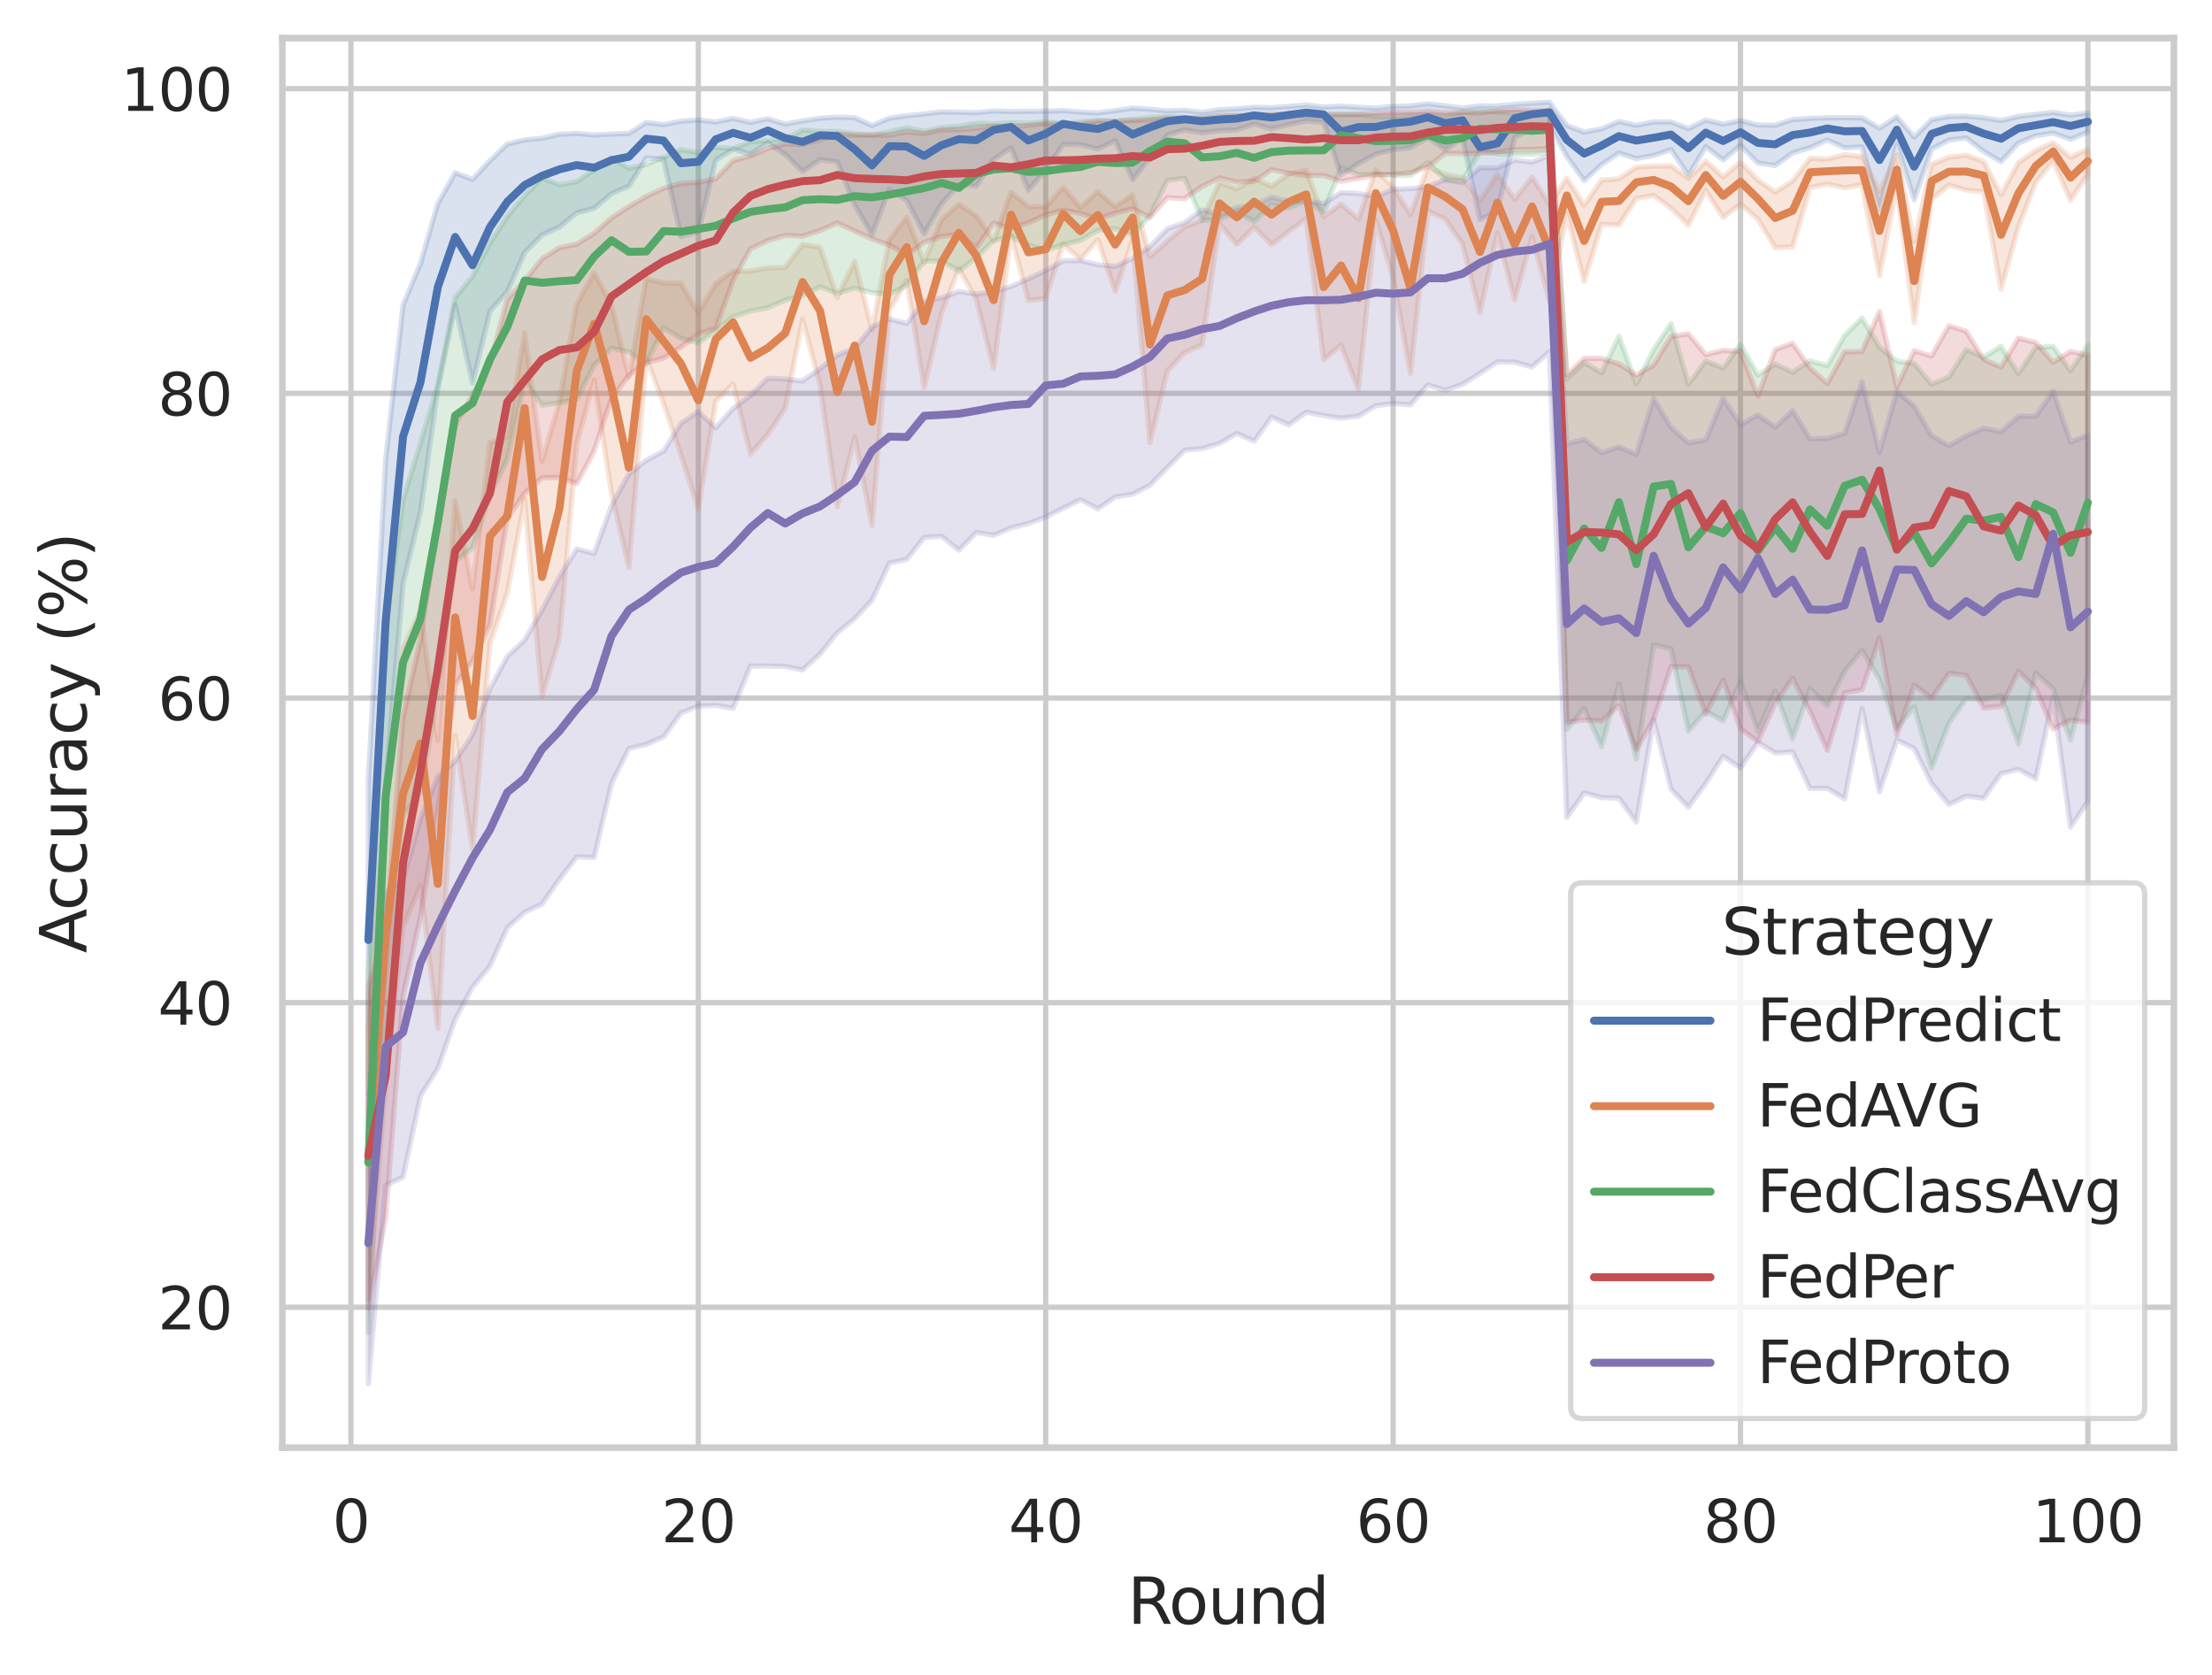 <?xml version="1.0" encoding="utf-8" standalone="no"?>
<!DOCTYPE svg PUBLIC "-//W3C//DTD SVG 1.1//EN"
  "http://www.w3.org/Graphics/SVG/1.1/DTD/svg11.dtd">
<svg xmlns:xlink="http://www.w3.org/1999/xlink" width="417.63pt" height="316.272pt" viewBox="0 0 417.63 316.272" xmlns="http://www.w3.org/2000/svg" version="1.1">
 <defs>
  <style type="text/css">*{stroke-linejoin: round; stroke-linecap: butt}</style>
 </defs>
 <g id="figure_1">
  <g id="patch_1">
   <path d="M 0 316.272 
L 417.63 316.272 
L 417.63 0 
L 0 0 
z
" style="fill: #ffffff"/>
  </g>
  <g id="axes_1">
   <g id="patch_2">
    <path d="M 53.31 273.312 
L 410.43 273.312 
L 410.43 7.2 
L 53.31 7.2 
z
" style="fill: #ffffff"/>
   </g>
   <g id="matplotlib.axis_1">
    <g id="xtick_1">
     <g id="line2d_1">
      <path d="M 66.263 273.312 
L 66.263 7.2 
" clip-path="url(#p543da66af4)" style="fill: none; stroke: #cccccc; stroke-linecap: round"/>
     </g>
     <g id="text_1">
      <!-- 0 -->
      <g style="fill: #262626" transform="translate(62.764 291.17) scale(0.11 -0.11)">
       <defs>
        <path id="DejaVuSans-30" d="M 2034 4250 
Q 1547 4250 1301 3770 
Q 1056 3291 1056 2328 
Q 1056 1369 1301 889 
Q 1547 409 2034 409 
Q 2525 409 2770 889 
Q 3016 1369 3016 2328 
Q 3016 3291 2770 3770 
Q 2525 4250 2034 4250 
z
M 2034 4750 
Q 2819 4750 3233 4129 
Q 3647 3509 3647 2328 
Q 3647 1150 3233 529 
Q 2819 -91 2034 -91 
Q 1250 -91 836 529 
Q 422 1150 422 2328 
Q 422 3509 836 4129 
Q 1250 4750 2034 4750 
z
" transform="scale(0.016)"/>
       </defs>
       <use xlink:href="#DejaVuSans-30"/>
      </g>
     </g>
    </g>
    <g id="xtick_2">
     <g id="line2d_2">
      <path d="M 131.85 273.312 
L 131.85 7.2 
" clip-path="url(#p543da66af4)" style="fill: none; stroke: #cccccc; stroke-linecap: round"/>
     </g>
     <g id="text_2">
      <!-- 20 -->
      <g style="fill: #262626" transform="translate(124.851 291.17) scale(0.11 -0.11)">
       <defs>
        <path id="DejaVuSans-32" d="M 1228 531 
L 3431 531 
L 3431 0 
L 469 0 
L 469 531 
Q 828 903 1448 1529 
Q 2069 2156 2228 2338 
Q 2531 2678 2651 2914 
Q 2772 3150 2772 3378 
Q 2772 3750 2511 3984 
Q 2250 4219 1831 4219 
Q 1534 4219 1204 4116 
Q 875 4013 500 3803 
L 500 4441 
Q 881 4594 1212 4672 
Q 1544 4750 1819 4750 
Q 2544 4750 2975 4387 
Q 3406 4025 3406 3419 
Q 3406 3131 3298 2873 
Q 3191 2616 2906 2266 
Q 2828 2175 2409 1742 
Q 1991 1309 1228 531 
z
" transform="scale(0.016)"/>
       </defs>
       <use xlink:href="#DejaVuSans-32"/>
       <use xlink:href="#DejaVuSans-30" x="63.623"/>
      </g>
     </g>
    </g>
    <g id="xtick_3">
     <g id="line2d_3">
      <path d="M 197.437 273.312 
L 197.437 7.2 
" clip-path="url(#p543da66af4)" style="fill: none; stroke: #cccccc; stroke-linecap: round"/>
     </g>
     <g id="text_3">
      <!-- 40 -->
      <g style="fill: #262626" transform="translate(190.438 291.17) scale(0.11 -0.11)">
       <defs>
        <path id="DejaVuSans-34" d="M 2419 4116 
L 825 1625 
L 2419 1625 
L 2419 4116 
z
M 2253 4666 
L 3047 4666 
L 3047 1625 
L 3713 1625 
L 3713 1100 
L 3047 1100 
L 3047 0 
L 2419 0 
L 2419 1100 
L 313 1100 
L 313 1709 
L 2253 4666 
z
" transform="scale(0.016)"/>
       </defs>
       <use xlink:href="#DejaVuSans-34"/>
       <use xlink:href="#DejaVuSans-30" x="63.623"/>
      </g>
     </g>
    </g>
    <g id="xtick_4">
     <g id="line2d_4">
      <path d="M 263.024 273.312 
L 263.024 7.2 
" clip-path="url(#p543da66af4)" style="fill: none; stroke: #cccccc; stroke-linecap: round"/>
     </g>
     <g id="text_4">
      <!-- 60 -->
      <g style="fill: #262626" transform="translate(256.025 291.17) scale(0.11 -0.11)">
       <defs>
        <path id="DejaVuSans-36" d="M 2113 2584 
Q 1688 2584 1439 2293 
Q 1191 2003 1191 1497 
Q 1191 994 1439 701 
Q 1688 409 2113 409 
Q 2538 409 2786 701 
Q 3034 994 3034 1497 
Q 3034 2003 2786 2293 
Q 2538 2584 2113 2584 
z
M 3366 4563 
L 3366 3988 
Q 3128 4100 2886 4159 
Q 2644 4219 2406 4219 
Q 1781 4219 1451 3797 
Q 1122 3375 1075 2522 
Q 1259 2794 1537 2939 
Q 1816 3084 2150 3084 
Q 2853 3084 3261 2657 
Q 3669 2231 3669 1497 
Q 3669 778 3244 343 
Q 2819 -91 2113 -91 
Q 1303 -91 875 529 
Q 447 1150 447 2328 
Q 447 3434 972 4092 
Q 1497 4750 2381 4750 
Q 2619 4750 2861 4703 
Q 3103 4656 3366 4563 
z
" transform="scale(0.016)"/>
       </defs>
       <use xlink:href="#DejaVuSans-36"/>
       <use xlink:href="#DejaVuSans-30" x="63.623"/>
      </g>
     </g>
    </g>
    <g id="xtick_5">
     <g id="line2d_5">
      <path d="M 328.61 273.312 
L 328.61 7.2 
" clip-path="url(#p543da66af4)" style="fill: none; stroke: #cccccc; stroke-linecap: round"/>
     </g>
     <g id="text_5">
      <!-- 80 -->
      <g style="fill: #262626" transform="translate(321.612 291.17) scale(0.11 -0.11)">
       <defs>
        <path id="DejaVuSans-38" d="M 2034 2216 
Q 1584 2216 1326 1975 
Q 1069 1734 1069 1313 
Q 1069 891 1326 650 
Q 1584 409 2034 409 
Q 2484 409 2743 651 
Q 3003 894 3003 1313 
Q 3003 1734 2745 1975 
Q 2488 2216 2034 2216 
z
M 1403 2484 
Q 997 2584 770 2862 
Q 544 3141 544 3541 
Q 544 4100 942 4425 
Q 1341 4750 2034 4750 
Q 2731 4750 3128 4425 
Q 3525 4100 3525 3541 
Q 3525 3141 3298 2862 
Q 3072 2584 2669 2484 
Q 3125 2378 3379 2068 
Q 3634 1759 3634 1313 
Q 3634 634 3220 271 
Q 2806 -91 2034 -91 
Q 1263 -91 848 271 
Q 434 634 434 1313 
Q 434 1759 690 2068 
Q 947 2378 1403 2484 
z
M 1172 3481 
Q 1172 3119 1398 2916 
Q 1625 2713 2034 2713 
Q 2441 2713 2670 2916 
Q 2900 3119 2900 3481 
Q 2900 3844 2670 4047 
Q 2441 4250 2034 4250 
Q 1625 4250 1398 4047 
Q 1172 3844 1172 3481 
z
" transform="scale(0.016)"/>
       </defs>
       <use xlink:href="#DejaVuSans-38"/>
       <use xlink:href="#DejaVuSans-30" x="63.623"/>
      </g>
     </g>
    </g>
    <g id="xtick_6">
     <g id="line2d_6">
      <path d="M 394.197 273.312 
L 394.197 7.2 
" clip-path="url(#p543da66af4)" style="fill: none; stroke: #cccccc; stroke-linecap: round"/>
     </g>
     <g id="text_6">
      <!-- 100 -->
      <g style="fill: #262626" transform="translate(383.699 291.17) scale(0.11 -0.11)">
       <defs>
        <path id="DejaVuSans-31" d="M 794 531 
L 1825 531 
L 1825 4091 
L 703 3866 
L 703 4441 
L 1819 4666 
L 2450 4666 
L 2450 531 
L 3481 531 
L 3481 0 
L 794 0 
L 794 531 
z
" transform="scale(0.016)"/>
       </defs>
       <use xlink:href="#DejaVuSans-31"/>
       <use xlink:href="#DejaVuSans-30" x="63.623"/>
       <use xlink:href="#DejaVuSans-30" x="127.246"/>
      </g>
     </g>
    </g>
    <g id="text_7">
     <!-- Round -->
     <g style="fill: #262626" transform="translate(212.886 306.576) scale(0.12 -0.12)">
      <defs>
       <path id="DejaVuSans-52" d="M 2841 2188 
Q 3044 2119 3236 1894 
Q 3428 1669 3622 1275 
L 4263 0 
L 3584 0 
L 2988 1197 
Q 2756 1666 2539 1819 
Q 2322 1972 1947 1972 
L 1259 1972 
L 1259 0 
L 628 0 
L 628 4666 
L 2053 4666 
Q 2853 4666 3247 4331 
Q 3641 3997 3641 3322 
Q 3641 2881 3436 2590 
Q 3231 2300 2841 2188 
z
M 1259 4147 
L 1259 2491 
L 2053 2491 
Q 2509 2491 2742 2702 
Q 2975 2913 2975 3322 
Q 2975 3731 2742 3939 
Q 2509 4147 2053 4147 
L 1259 4147 
z
" transform="scale(0.016)"/>
       <path id="DejaVuSans-6f" d="M 1959 3097 
Q 1497 3097 1228 2736 
Q 959 2375 959 1747 
Q 959 1119 1226 758 
Q 1494 397 1959 397 
Q 2419 397 2687 759 
Q 2956 1122 2956 1747 
Q 2956 2369 2687 2733 
Q 2419 3097 1959 3097 
z
M 1959 3584 
Q 2709 3584 3137 3096 
Q 3566 2609 3566 1747 
Q 3566 888 3137 398 
Q 2709 -91 1959 -91 
Q 1206 -91 779 398 
Q 353 888 353 1747 
Q 353 2609 779 3096 
Q 1206 3584 1959 3584 
z
" transform="scale(0.016)"/>
       <path id="DejaVuSans-75" d="M 544 1381 
L 544 3500 
L 1119 3500 
L 1119 1403 
Q 1119 906 1312 657 
Q 1506 409 1894 409 
Q 2359 409 2629 706 
Q 2900 1003 2900 1516 
L 2900 3500 
L 3475 3500 
L 3475 0 
L 2900 0 
L 2900 538 
Q 2691 219 2414 64 
Q 2138 -91 1772 -91 
Q 1169 -91 856 284 
Q 544 659 544 1381 
z
M 1991 3584 
L 1991 3584 
z
" transform="scale(0.016)"/>
       <path id="DejaVuSans-6e" d="M 3513 2113 
L 3513 0 
L 2938 0 
L 2938 2094 
Q 2938 2591 2744 2837 
Q 2550 3084 2163 3084 
Q 1697 3084 1428 2787 
Q 1159 2491 1159 1978 
L 1159 0 
L 581 0 
L 581 3500 
L 1159 3500 
L 1159 2956 
Q 1366 3272 1645 3428 
Q 1925 3584 2291 3584 
Q 2894 3584 3203 3211 
Q 3513 2838 3513 2113 
z
" transform="scale(0.016)"/>
       <path id="DejaVuSans-64" d="M 2906 2969 
L 2906 4863 
L 3481 4863 
L 3481 0 
L 2906 0 
L 2906 525 
Q 2725 213 2448 61 
Q 2172 -91 1784 -91 
Q 1150 -91 751 415 
Q 353 922 353 1747 
Q 353 2572 751 3078 
Q 1150 3584 1784 3584 
Q 2172 3584 2448 3432 
Q 2725 3281 2906 2969 
z
M 947 1747 
Q 947 1113 1208 752 
Q 1469 391 1925 391 
Q 2381 391 2643 752 
Q 2906 1113 2906 1747 
Q 2906 2381 2643 2742 
Q 2381 3103 1925 3103 
Q 1469 3103 1208 2742 
Q 947 2381 947 1747 
z
" transform="scale(0.016)"/>
      </defs>
      <use xlink:href="#DejaVuSans-52"/>
      <use xlink:href="#DejaVuSans-6f" x="64.982"/>
      <use xlink:href="#DejaVuSans-75" x="126.164"/>
      <use xlink:href="#DejaVuSans-6e" x="189.543"/>
      <use xlink:href="#DejaVuSans-64" x="252.922"/>
     </g>
    </g>
   </g>
   <g id="matplotlib.axis_2">
    <g id="ytick_1">
     <g id="line2d_7">
      <path d="M 53.31 246.804 
L 410.43 246.804 
" clip-path="url(#p543da66af4)" style="fill: none; stroke: #cccccc; stroke-linecap: round"/>
     </g>
     <g id="text_8">
      <!-- 20 -->
      <g style="fill: #262626" transform="translate(29.812 250.983) scale(0.11 -0.11)">
       <use xlink:href="#DejaVuSans-32"/>
       <use xlink:href="#DejaVuSans-30" x="63.623"/>
      </g>
     </g>
    </g>
    <g id="ytick_2">
     <g id="line2d_8">
      <path d="M 53.31 189.289 
L 410.43 189.289 
" clip-path="url(#p543da66af4)" style="fill: none; stroke: #cccccc; stroke-linecap: round"/>
     </g>
     <g id="text_9">
      <!-- 40 -->
      <g style="fill: #262626" transform="translate(29.812 193.468) scale(0.11 -0.11)">
       <use xlink:href="#DejaVuSans-34"/>
       <use xlink:href="#DejaVuSans-30" x="63.623"/>
      </g>
     </g>
    </g>
    <g id="ytick_3">
     <g id="line2d_9">
      <path d="M 53.31 131.775 
L 410.43 131.775 
" clip-path="url(#p543da66af4)" style="fill: none; stroke: #cccccc; stroke-linecap: round"/>
     </g>
     <g id="text_10">
      <!-- 60 -->
      <g style="fill: #262626" transform="translate(29.812 135.954) scale(0.11 -0.11)">
       <use xlink:href="#DejaVuSans-36"/>
       <use xlink:href="#DejaVuSans-30" x="63.623"/>
      </g>
     </g>
    </g>
    <g id="ytick_4">
     <g id="line2d_10">
      <path d="M 53.31 74.26 
L 410.43 74.26 
" clip-path="url(#p543da66af4)" style="fill: none; stroke: #cccccc; stroke-linecap: round"/>
     </g>
     <g id="text_11">
      <!-- 80 -->
      <g style="fill: #262626" transform="translate(29.812 78.439) scale(0.11 -0.11)">
       <use xlink:href="#DejaVuSans-38"/>
       <use xlink:href="#DejaVuSans-30" x="63.623"/>
      </g>
     </g>
    </g>
    <g id="ytick_5">
     <g id="line2d_11">
      <path d="M 53.31 16.745 
L 410.43 16.745 
" clip-path="url(#p543da66af4)" style="fill: none; stroke: #cccccc; stroke-linecap: round"/>
     </g>
     <g id="text_12">
      <!-- 100 -->
      <g style="fill: #262626" transform="translate(22.814 20.924) scale(0.11 -0.11)">
       <use xlink:href="#DejaVuSans-31"/>
       <use xlink:href="#DejaVuSans-30" x="63.623"/>
       <use xlink:href="#DejaVuSans-30" x="127.246"/>
      </g>
     </g>
    </g>
    <g id="text_13">
     <!-- Accuracy (%) -->
     <g style="fill: #262626" transform="translate(16.318 179.939) rotate(-90) scale(0.12 -0.12)">
      <defs>
       <path id="DejaVuSans-41" d="M 2188 4044 
L 1331 1722 
L 3047 1722 
L 2188 4044 
z
M 1831 4666 
L 2547 4666 
L 4325 0 
L 3669 0 
L 3244 1197 
L 1141 1197 
L 716 0 
L 50 0 
L 1831 4666 
z
" transform="scale(0.016)"/>
       <path id="DejaVuSans-63" d="M 3122 3366 
L 3122 2828 
Q 2878 2963 2633 3030 
Q 2388 3097 2138 3097 
Q 1578 3097 1268 2742 
Q 959 2388 959 1747 
Q 959 1106 1268 751 
Q 1578 397 2138 397 
Q 2388 397 2633 464 
Q 2878 531 3122 666 
L 3122 134 
Q 2881 22 2623 -34 
Q 2366 -91 2075 -91 
Q 1284 -91 818 406 
Q 353 903 353 1747 
Q 353 2603 823 3093 
Q 1294 3584 2113 3584 
Q 2378 3584 2631 3529 
Q 2884 3475 3122 3366 
z
" transform="scale(0.016)"/>
       <path id="DejaVuSans-72" d="M 2631 2963 
Q 2534 3019 2420 3045 
Q 2306 3072 2169 3072 
Q 1681 3072 1420 2755 
Q 1159 2438 1159 1844 
L 1159 0 
L 581 0 
L 581 3500 
L 1159 3500 
L 1159 2956 
Q 1341 3275 1631 3429 
Q 1922 3584 2338 3584 
Q 2397 3584 2469 3576 
Q 2541 3569 2628 3553 
L 2631 2963 
z
" transform="scale(0.016)"/>
       <path id="DejaVuSans-61" d="M 2194 1759 
Q 1497 1759 1228 1600 
Q 959 1441 959 1056 
Q 959 750 1161 570 
Q 1363 391 1709 391 
Q 2188 391 2477 730 
Q 2766 1069 2766 1631 
L 2766 1759 
L 2194 1759 
z
M 3341 1997 
L 3341 0 
L 2766 0 
L 2766 531 
Q 2569 213 2275 61 
Q 1981 -91 1556 -91 
Q 1019 -91 701 211 
Q 384 513 384 1019 
Q 384 1609 779 1909 
Q 1175 2209 1959 2209 
L 2766 2209 
L 2766 2266 
Q 2766 2663 2505 2880 
Q 2244 3097 1772 3097 
Q 1472 3097 1187 3025 
Q 903 2953 641 2809 
L 641 3341 
Q 956 3463 1253 3523 
Q 1550 3584 1831 3584 
Q 2591 3584 2966 3190 
Q 3341 2797 3341 1997 
z
" transform="scale(0.016)"/>
       <path id="DejaVuSans-79" d="M 2059 -325 
Q 1816 -950 1584 -1140 
Q 1353 -1331 966 -1331 
L 506 -1331 
L 506 -850 
L 844 -850 
Q 1081 -850 1212 -737 
Q 1344 -625 1503 -206 
L 1606 56 
L 191 3500 
L 800 3500 
L 1894 763 
L 2988 3500 
L 3597 3500 
L 2059 -325 
z
" transform="scale(0.016)"/>
       <path id="DejaVuSans-20" transform="scale(0.016)"/>
       <path id="DejaVuSans-28" d="M 1984 4856 
Q 1566 4138 1362 3434 
Q 1159 2731 1159 2009 
Q 1159 1288 1364 580 
Q 1569 -128 1984 -844 
L 1484 -844 
Q 1016 -109 783 600 
Q 550 1309 550 2009 
Q 550 2706 781 3412 
Q 1013 4119 1484 4856 
L 1984 4856 
z
" transform="scale(0.016)"/>
       <path id="DejaVuSans-25" d="M 4653 2053 
Q 4381 2053 4226 1822 
Q 4072 1591 4072 1178 
Q 4072 772 4226 539 
Q 4381 306 4653 306 
Q 4919 306 5073 539 
Q 5228 772 5228 1178 
Q 5228 1588 5073 1820 
Q 4919 2053 4653 2053 
z
M 4653 2450 
Q 5147 2450 5437 2106 
Q 5728 1763 5728 1178 
Q 5728 594 5436 251 
Q 5144 -91 4653 -91 
Q 4153 -91 3862 251 
Q 3572 594 3572 1178 
Q 3572 1766 3864 2108 
Q 4156 2450 4653 2450 
z
M 1428 4353 
Q 1159 4353 1004 4120 
Q 850 3888 850 3481 
Q 850 3069 1003 2837 
Q 1156 2606 1428 2606 
Q 1700 2606 1854 2837 
Q 2009 3069 2009 3481 
Q 2009 3884 1853 4118 
Q 1697 4353 1428 4353 
z
M 4250 4750 
L 4750 4750 
L 1831 -91 
L 1331 -91 
L 4250 4750 
z
M 1428 4750 
Q 1922 4750 2215 4408 
Q 2509 4066 2509 3481 
Q 2509 2891 2217 2550 
Q 1925 2209 1428 2209 
Q 931 2209 642 2551 
Q 353 2894 353 3481 
Q 353 4063 643 4406 
Q 934 4750 1428 4750 
z
" transform="scale(0.016)"/>
       <path id="DejaVuSans-29" d="M 513 4856 
L 1013 4856 
Q 1481 4119 1714 3412 
Q 1947 2706 1947 2009 
Q 1947 1309 1714 600 
Q 1481 -109 1013 -844 
L 513 -844 
Q 928 -128 1133 580 
Q 1338 1288 1338 2009 
Q 1338 2731 1133 3434 
Q 928 4138 513 4856 
z
" transform="scale(0.016)"/>
      </defs>
      <use xlink:href="#DejaVuSans-41"/>
      <use xlink:href="#DejaVuSans-63" x="66.658"/>
      <use xlink:href="#DejaVuSans-63" x="121.639"/>
      <use xlink:href="#DejaVuSans-75" x="176.619"/>
      <use xlink:href="#DejaVuSans-72" x="239.998"/>
      <use xlink:href="#DejaVuSans-61" x="281.111"/>
      <use xlink:href="#DejaVuSans-63" x="342.391"/>
      <use xlink:href="#DejaVuSans-79" x="397.371"/>
      <use xlink:href="#DejaVuSans-20" x="456.551"/>
      <use xlink:href="#DejaVuSans-28" x="488.338"/>
      <use xlink:href="#DejaVuSans-25" x="527.352"/>
      <use xlink:href="#DejaVuSans-29" x="622.371"/>
     </g>
    </g>
   </g>
   <g id="PolyCollection_1">
    <defs>
     <path id="me79ff9d89a" d="M 69.543 -168.942 
L 69.543 -109.642 
L 72.822 -168.387 
L 76.101 -206.144 
L 79.381 -219.711 
L 82.66 -242.852 
L 85.939 -258.643 
L 89.219 -243.947 
L 92.498 -257.536 
L 95.777 -261.226 
L 99.057 -268.628 
L 102.336 -271.932 
L 105.615 -273.418 
L 108.895 -276.112 
L 112.174 -276.952 
L 115.453 -279.718 
L 118.733 -281.149 
L 122.012 -286.44 
L 125.291 -286.23 
L 128.571 -271.614 
L 131.85 -272.565 
L 135.13 -286.055 
L 138.409 -288.17 
L 141.688 -287.158 
L 144.968 -289.316 
L 148.247 -287.104 
L 151.526 -283.914 
L 154.806 -286.125 
L 158.085 -285.731 
L 161.364 -277.545 
L 164.644 -271.956 
L 167.923 -280.542 
L 171.202 -278.401 
L 174.482 -272.189 
L 177.761 -277.779 
L 181.04 -281.442 
L 184.32 -281.124 
L 187.599 -286.176 
L 190.878 -288.363 
L 194.158 -280.373 
L 197.437 -284.141 
L 200.716 -289.017 
L 203.996 -288.971 
L 207.275 -288.132 
L 210.554 -289.719 
L 213.834 -282.33 
L 217.113 -286.499 
L 220.392 -290.758 
L 223.672 -291.771 
L 226.951 -291.199 
L 230.23 -291.599 
L 233.51 -291.77 
L 236.789 -292.866 
L 240.068 -291.968 
L 243.348 -292.766 
L 246.627 -293.469 
L 249.906 -293.161 
L 253.186 -283.247 
L 256.465 -285.39 
L 259.744 -287.195 
L 263.024 -288.009 
L 266.303 -288.375 
L 269.582 -290.299 
L 272.862 -287.986 
L 276.141 -290.23 
L 279.42 -274.805 
L 282.7 -276.519 
L 285.979 -290.33 
L 289.258 -291.877 
L 292.538 -292.521 
L 295.817 -286.748 
L 299.096 -282.19 
L 302.376 -285.206 
L 305.655 -287.396 
L 308.934 -286.331 
L 312.214 -286.91 
L 315.493 -288.047 
L 318.772 -283.155 
L 322.052 -288.597 
L 325.331 -286.075 
L 328.61 -288.832 
L 331.89 -285.512 
L 335.169 -285.04 
L 338.449 -287.387 
L 341.728 -288.395 
L 345.007 -289.855 
L 348.287 -288.365 
L 351.566 -288.551 
L 354.845 -276.792 
L 358.125 -289.005 
L 361.404 -278.571 
L 364.683 -288.107 
L 367.963 -289.85 
L 371.242 -290.232 
L 374.521 -287.703 
L 377.801 -285.749 
L 381.08 -289.274 
L 384.359 -290.671 
L 387.639 -291.151 
L 390.918 -289.974 
L 394.197 -291.347 
L 394.197 -294.954 
L 394.197 -294.954 
L 390.918 -294.526 
L 387.639 -295.049 
L 384.359 -294.654 
L 381.08 -294.285 
L 377.801 -293.504 
L 374.521 -294.029 
L 371.242 -294.323 
L 367.963 -294.294 
L 364.683 -293.657 
L 361.404 -290.384 
L 358.125 -294.196 
L 354.845 -292.068 
L 351.566 -294.006 
L 348.287 -294.054 
L 345.007 -294.039 
L 341.728 -293.907 
L 338.449 -293.694 
L 335.169 -292.609 
L 331.89 -292.662 
L 328.61 -293.506 
L 325.331 -292.826 
L 322.052 -293.59 
L 318.772 -291.979 
L 315.493 -293.251 
L 312.214 -293.241 
L 308.934 -292.595 
L 305.655 -293.331 
L 302.376 -291.935 
L 299.096 -291.309 
L 295.817 -292.597 
L 292.538 -296.976 
L 289.258 -296.773 
L 285.979 -296.574 
L 282.7 -296.258 
L 279.42 -296.281 
L 276.141 -295.89 
L 272.862 -296.278 
L 269.582 -296.687 
L 266.303 -296.265 
L 263.024 -296.187 
L 259.744 -295.864 
L 256.465 -296.008 
L 253.186 -296.235 
L 249.906 -296.055 
L 246.627 -296.459 
L 243.348 -296.181 
L 240.068 -295.945 
L 236.789 -296.027 
L 233.51 -295.702 
L 230.23 -295.556 
L 226.951 -295.043 
L 223.672 -295.447 
L 220.392 -295.319 
L 217.113 -295.634 
L 213.834 -295.863 
L 210.554 -295.377 
L 207.275 -294.954 
L 203.996 -295.092 
L 200.716 -295.392 
L 197.437 -295.268 
L 194.158 -295.255 
L 190.878 -295.206 
L 187.599 -295.316 
L 184.32 -294.982 
L 181.04 -295.088 
L 177.761 -295.136 
L 174.482 -294.744 
L 171.202 -294.425 
L 167.923 -293.957 
L 164.644 -292.569 
L 161.364 -294.052 
L 158.085 -294.135 
L 154.806 -293.95 
L 151.526 -293.423 
L 148.247 -292.84 
L 144.968 -293.854 
L 141.688 -293.155 
L 138.409 -293.919 
L 135.13 -293.226 
L 131.85 -293.614 
L 128.571 -293.379 
L 125.291 -292.747 
L 122.012 -293.134 
L 118.733 -291.07 
L 115.453 -290.959 
L 112.174 -290.788 
L 108.895 -291.085 
L 105.615 -290.923 
L 102.336 -290.156 
L 99.057 -289.856 
L 95.777 -289.061 
L 92.498 -285.919 
L 89.219 -282.4 
L 85.939 -283.646 
L 82.66 -277.804 
L 79.381 -266.495 
L 76.101 -258.686 
L 72.822 -229.512 
L 69.543 -168.942 
z
" style="stroke: #4c72b0; stroke-opacity: 0.2"/>
    </defs>
    <g clip-path="url(#p543da66af4)">
     <use xlink:href="#me79ff9d89a" x="0" y="316.272" style="fill: #4c72b0; fill-opacity: 0.2; stroke: #4c72b0; stroke-opacity: 0.2"/>
    </g>
   </g>
   <g id="PolyCollection_2">
    <defs>
     <path id="m410e6c2587" d="M 69.543 -121.968 
L 69.543 -70.9 
L 72.822 -112.146 
L 76.101 -141.322 
L 79.381 -149.089 
L 82.66 -122.123 
L 85.939 -177.409 
L 89.219 -155.949 
L 92.498 -194.818 
L 95.777 -204.364 
L 99.057 -221.984 
L 102.336 -184.754 
L 105.615 -195.745 
L 108.895 -232.523 
L 112.174 -244.491 
L 115.453 -223.188 
L 118.733 -209.146 
L 122.012 -248.701 
L 125.291 -240.153 
L 128.571 -230.371 
L 131.85 -220.17 
L 135.13 -240.527 
L 138.409 -243.818 
L 141.688 -230.552 
L 144.968 -234.293 
L 148.247 -239.215 
L 151.526 -256.002 
L 154.806 -243.691 
L 158.085 -220.616 
L 161.364 -233.753 
L 164.644 -217.079 
L 167.923 -257.681 
L 171.202 -263.333 
L 174.482 -243.117 
L 177.761 -257.227 
L 181.04 -265.578 
L 184.32 -259.806 
L 187.599 -246.721 
L 190.878 -271.98 
L 194.158 -259.53 
L 197.437 -259.965 
L 200.716 -270.161 
L 203.996 -267.342 
L 207.275 -271.019 
L 210.554 -261.271 
L 213.834 -271.056 
L 217.113 -232.726 
L 220.392 -246.246 
L 223.672 -249.713 
L 226.951 -251.199 
L 230.23 -274.025 
L 233.51 -270.159 
L 236.789 -273.37 
L 240.068 -270.066 
L 243.348 -272.599 
L 246.627 -275.003 
L 249.906 -248.334 
L 253.186 -251.113 
L 256.465 -242.746 
L 259.744 -274.762 
L 263.024 -263.885 
L 266.303 -245.775 
L 269.582 -276.398 
L 272.862 -274.921 
L 276.141 -270.172 
L 279.42 -257.241 
L 282.7 -272.285 
L 285.979 -259.637 
L 289.258 -271.615 
L 292.538 -259.412 
L 295.817 -275.979 
L 299.096 -263.127 
L 302.376 -273.929 
L 305.655 -273.802 
L 308.934 -278.826 
L 312.214 -279.376 
L 315.493 -276.983 
L 318.772 -273.79 
L 322.052 -280.353 
L 325.331 -275.229 
L 328.61 -277.747 
L 331.89 -274.923 
L 335.169 -269.538 
L 338.449 -269.664 
L 341.728 -280.855 
L 345.007 -281.518 
L 348.287 -280.808 
L 351.566 -281.395 
L 354.845 -264.298 
L 358.125 -281.123 
L 361.404 -255.365 
L 364.683 -278.66 
L 367.963 -281.339 
L 371.242 -280.377 
L 374.521 -280.076 
L 377.801 -261.65 
L 381.08 -273.495 
L 384.359 -281.889 
L 387.639 -285.867 
L 390.918 -278.47 
L 394.197 -283.389 
L 394.197 -288.123 
L 394.197 -288.123 
L 390.918 -286.561 
L 387.639 -289.349 
L 384.359 -287.821 
L 381.08 -285.568 
L 377.801 -279.504 
L 374.521 -285.771 
L 371.242 -286.96 
L 367.963 -286.577 
L 364.683 -285.22 
L 361.404 -270.665 
L 358.125 -286.968 
L 354.845 -280.164 
L 351.566 -286.733 
L 348.287 -287.068 
L 345.007 -286.226 
L 341.728 -286.368 
L 338.449 -282.099 
L 335.169 -279.999 
L 331.89 -282.28 
L 328.61 -285.652 
L 325.331 -282.851 
L 322.052 -285.869 
L 318.772 -282.577 
L 315.493 -284.939 
L 312.214 -284.92 
L 308.934 -284.721 
L 305.655 -282.503 
L 302.376 -282.263 
L 299.096 -277.528 
L 295.817 -282.638 
L 292.538 -277.656 
L 289.258 -282.849 
L 285.979 -278.619 
L 282.7 -283.376 
L 279.42 -278.36 
L 276.141 -282.726 
L 272.862 -283.32 
L 269.582 -284.718 
L 266.303 -275.768 
L 263.024 -280.92 
L 259.744 -284.2 
L 256.465 -274.928 
L 253.186 -277.74 
L 249.906 -275.321 
L 246.627 -284.119 
L 243.348 -283.463 
L 240.068 -281.09 
L 236.789 -282.58 
L 233.51 -280.605 
L 230.23 -281.779 
L 226.951 -274.665 
L 223.672 -273.481 
L 220.392 -270.765 
L 217.113 -267.801 
L 213.834 -279.515 
L 210.554 -277.231 
L 207.275 -280.092 
L 203.996 -277.092 
L 200.716 -280.947 
L 197.437 -277.246 
L 194.158 -277.269 
L 190.878 -279.951 
L 187.599 -270.834 
L 184.32 -275.549 
L 181.04 -277.707 
L 177.761 -274.801 
L 174.482 -266.74 
L 171.202 -275.242 
L 167.923 -271.067 
L 164.644 -254.033 
L 161.364 -266.913 
L 158.085 -260.087 
L 154.806 -269.572 
L 151.526 -270.099 
L 148.247 -265.767 
L 144.968 -265.667 
L 141.688 -265.119 
L 138.409 -265.05 
L 135.13 -262.764 
L 131.85 -257.169 
L 128.571 -262.807 
L 125.291 -262.844 
L 122.012 -263.651 
L 118.733 -245.085 
L 115.453 -258.727 
L 112.174 -264.804 
L 108.895 -258.837 
L 105.615 -240.424 
L 102.336 -229.169 
L 99.057 -253.386 
L 95.777 -233.852 
L 92.498 -232.734 
L 89.219 -205.07 
L 85.939 -221.754 
L 82.66 -176.537 
L 79.381 -200.925 
L 76.101 -193.898 
L 72.822 -166.344 
L 69.543 -121.968 
z
" style="stroke: #dd8452; stroke-opacity: 0.2"/>
    </defs>
    <g clip-path="url(#p543da66af4)">
     <use xlink:href="#m410e6c2587" x="0" y="316.272" style="fill: #dd8452; fill-opacity: 0.2; stroke: #dd8452; stroke-opacity: 0.2"/>
    </g>
   </g>
   <g id="PolyCollection_3">
    <defs>
     <path id="m545e3032f4" d="M 69.543 -131.818 
L 69.543 -64.692 
L 72.822 -131.126 
L 76.101 -162.279 
L 79.381 -166.674 
L 82.66 -185.791 
L 85.939 -210.265 
L 89.219 -212.826 
L 92.498 -222.803 
L 95.777 -229.548 
L 99.057 -244.335 
L 102.336 -239.758 
L 105.615 -240.253 
L 108.895 -240.899 
L 112.174 -247.307 
L 115.453 -250.556 
L 118.733 -249.81 
L 122.012 -247.558 
L 125.291 -254.388 
L 128.571 -252.387 
L 131.85 -251.532 
L 135.13 -253.926 
L 138.409 -256.461 
L 141.688 -257.552 
L 144.968 -258.168 
L 148.247 -259.592 
L 151.526 -260.467 
L 154.806 -262.132 
L 158.085 -260.834 
L 161.364 -261.903 
L 164.644 -261.028 
L 167.923 -260.694 
L 171.202 -262.464 
L 174.482 -266.972 
L 177.761 -267.022 
L 181.04 -265.098 
L 184.32 -267.662 
L 187.599 -270.859 
L 190.878 -271.601 
L 194.158 -270.043 
L 197.437 -268.971 
L 200.716 -270.121 
L 203.996 -270.882 
L 207.275 -272.795 
L 210.554 -273.115 
L 213.834 -271.873 
L 217.113 -275.547 
L 220.392 -282.218 
L 223.672 -282.656 
L 226.951 -274.65 
L 230.23 -274.87 
L 233.51 -276.245 
L 236.789 -274.438 
L 240.068 -277.626 
L 243.348 -277.041 
L 246.627 -278.348 
L 249.906 -276.191 
L 253.186 -284.586 
L 256.465 -283.306 
L 259.744 -283.403 
L 263.024 -283.209 
L 266.303 -283.154 
L 269.582 -285.631 
L 272.862 -282.331 
L 276.141 -282.12 
L 279.42 -287.706 
L 282.7 -287.24 
L 285.979 -287.109 
L 289.258 -287.169 
L 292.538 -287.498 
L 295.817 -178.573 
L 299.096 -182.546 
L 302.376 -175.32 
L 305.655 -187.144 
L 308.934 -172.99 
L 312.214 -194.531 
L 315.493 -193.793 
L 318.772 -178.26 
L 322.052 -182.023 
L 325.331 -180.16 
L 328.61 -187.596 
L 331.89 -178.268 
L 335.169 -185.809 
L 338.449 -176.814 
L 341.728 -186.294 
L 345.007 -183.018 
L 348.287 -189.568 
L 351.566 -193.504 
L 354.845 -187.984 
L 358.125 -178.723 
L 361.404 -182.886 
L 364.683 -171.249 
L 367.963 -179.78 
L 371.242 -184.372 
L 374.521 -184.177 
L 377.801 -184.987 
L 381.08 -175.818 
L 384.359 -189.211 
L 387.639 -186.198 
L 390.918 -176.557 
L 394.197 -188.787 
L 394.197 -251.104 
L 394.197 -251.104 
L 390.918 -246.248 
L 387.639 -250.853 
L 384.359 -250.692 
L 381.08 -245.702 
L 377.801 -250.879 
L 374.521 -248.811 
L 371.242 -250.282 
L 367.963 -245.1 
L 364.683 -243.728 
L 361.404 -247.651 
L 358.125 -248.094 
L 354.845 -250.743 
L 351.566 -256.199 
L 348.287 -252.988 
L 345.007 -247.238 
L 341.728 -248.157 
L 338.449 -245.981 
L 335.169 -247.53 
L 331.89 -245.461 
L 328.61 -251.223 
L 325.331 -246.767 
L 322.052 -248.107 
L 318.772 -243.733 
L 315.493 -255.177 
L 312.214 -250.254 
L 308.934 -243.781 
L 305.655 -252.773 
L 302.376 -245.849 
L 299.096 -247.867 
L 295.817 -244.739 
L 292.538 -295.067 
L 289.258 -295.006 
L 285.979 -294.907 
L 282.7 -295.157 
L 279.42 -295.336 
L 276.141 -295.046 
L 272.862 -294.435 
L 269.582 -294.559 
L 266.303 -294.549 
L 263.024 -294.226 
L 259.744 -294.29 
L 256.465 -294.662 
L 253.186 -294.679 
L 249.906 -294.427 
L 246.627 -294.397 
L 243.348 -294.714 
L 240.068 -294.483 
L 236.789 -294.031 
L 233.51 -294.482 
L 230.23 -294.191 
L 226.951 -293.856 
L 223.672 -294.08 
L 220.392 -294.239 
L 217.113 -294.096 
L 213.834 -293.738 
L 210.554 -293.341 
L 207.275 -293.556 
L 203.996 -293.234 
L 200.716 -292.922 
L 197.437 -293.273 
L 194.158 -293.021 
L 190.878 -293.101 
L 187.599 -292.906 
L 184.32 -292.983 
L 181.04 -292.433 
L 177.761 -292.164 
L 174.482 -291.512 
L 171.202 -292.165 
L 167.923 -291.38 
L 164.644 -290.744 
L 161.364 -291.001 
L 158.085 -291.476 
L 154.806 -291.455 
L 151.526 -291.743 
L 148.247 -289.999 
L 144.968 -289.747 
L 141.688 -289.516 
L 138.409 -288.155 
L 135.13 -288.462 
L 131.85 -287.455 
L 128.571 -288.036 
L 125.291 -286.551 
L 122.012 -285.224 
L 118.733 -284.508 
L 115.453 -286.445 
L 112.174 -284.249 
L 108.895 -281.944 
L 105.615 -281.393 
L 102.336 -282.635 
L 99.057 -279.323 
L 95.777 -275.415 
L 92.498 -270.365 
L 89.219 -264.084 
L 85.939 -260.084 
L 82.66 -243.639 
L 79.381 -232.592 
L 76.101 -221.935 
L 72.822 -198.049 
L 69.543 -131.818 
z
" style="stroke: #55a868; stroke-opacity: 0.2"/>
    </defs>
    <g clip-path="url(#p543da66af4)">
     <use xlink:href="#m545e3032f4" x="0" y="316.272" style="fill: #55a868; fill-opacity: 0.2; stroke: #55a868; stroke-opacity: 0.2"/>
    </g>
   </g>
   <g id="PolyCollection_4">
    <defs>
     <path id="m3e14fdfb85" d="M 69.543 -129.91 
L 69.543 -69.32 
L 72.822 -86.554 
L 76.101 -128.312 
L 79.381 -143.278 
L 82.66 -163.297 
L 85.939 -186.976 
L 89.219 -191.512 
L 92.498 -198.35 
L 95.777 -218.381 
L 99.057 -223.153 
L 102.336 -226.067 
L 105.615 -226.135 
L 108.895 -224.981 
L 112.174 -231.153 
L 115.453 -241.116 
L 118.733 -245.431 
L 122.012 -247.817 
L 125.291 -248.677 
L 128.571 -250.752 
L 131.85 -253.219 
L 135.13 -254.247 
L 138.409 -263.359 
L 141.688 -269.331 
L 144.968 -270.875 
L 148.247 -271.869 
L 151.526 -271.68 
L 154.806 -272.769 
L 158.085 -274.192 
L 161.364 -272.678 
L 164.644 -271.173 
L 167.923 -270.007 
L 171.202 -268.107 
L 174.482 -270.53 
L 177.761 -271.639 
L 181.04 -272.043 
L 184.32 -269.447 
L 187.599 -274.159 
L 190.878 -273.104 
L 194.158 -274.221 
L 197.437 -275.709 
L 200.716 -276.584 
L 203.996 -275.988 
L 207.275 -274.93 
L 210.554 -276.039 
L 213.834 -276.888 
L 217.113 -275.23 
L 220.392 -278.962 
L 223.672 -278.757 
L 226.951 -281.09 
L 230.23 -282.693 
L 233.51 -281.908 
L 236.789 -282.047 
L 240.068 -284.226 
L 243.348 -283.596 
L 246.627 -283.115 
L 249.906 -283.158 
L 253.186 -282.051 
L 256.465 -282.63 
L 259.744 -283.257 
L 263.024 -283.359 
L 266.303 -283.721 
L 269.582 -284.781 
L 272.862 -287.345 
L 276.141 -287.25 
L 279.42 -287.362 
L 282.7 -287.559 
L 285.979 -288.047 
L 289.258 -288.076 
L 292.538 -288.236 
L 295.817 -179.918 
L 299.096 -180.349 
L 302.376 -180.166 
L 305.655 -183.097 
L 308.934 -174.726 
L 312.214 -180.465 
L 315.493 -190.404 
L 318.772 -190.365 
L 322.052 -181.459 
L 325.331 -187.906 
L 328.61 -178.679 
L 331.89 -176.26 
L 335.169 -183.524 
L 338.449 -188.228 
L 341.728 -181.959 
L 345.007 -174.615 
L 348.287 -185.468 
L 351.566 -186.079 
L 354.845 -195.878 
L 358.125 -177.501 
L 361.404 -186.927 
L 364.683 -184.466 
L 367.963 -189.168 
L 371.242 -188.762 
L 374.521 -182.604 
L 377.801 -182.908 
L 381.08 -189.551 
L 384.359 -186.323 
L 387.639 -178.645 
L 390.918 -180.356 
L 394.197 -179.911 
L 394.197 -249.175 
L 394.197 -249.175 
L 390.918 -249.917 
L 387.639 -247.871 
L 384.359 -251.597 
L 381.08 -252.419 
L 377.801 -246.953 
L 374.521 -248.405 
L 371.242 -253.725 
L 367.963 -254.759 
L 364.683 -249.06 
L 361.404 -250.03 
L 358.125 -243.21 
L 354.845 -257.435 
L 351.566 -249.912 
L 348.287 -249.835 
L 345.007 -243.859 
L 341.728 -246.782 
L 338.449 -251.451 
L 335.169 -250.255 
L 331.89 -241.529 
L 328.61 -249.93 
L 325.331 -250.097 
L 322.052 -249.309 
L 318.772 -253.239 
L 315.493 -252.741 
L 312.214 -247.344 
L 308.934 -245.453 
L 305.655 -247.564 
L 302.376 -248.599 
L 299.096 -248.594 
L 295.817 -245.474 
L 292.538 -295.497 
L 289.258 -295.4 
L 285.979 -295.582 
L 282.7 -295.355 
L 279.42 -294.934 
L 276.141 -295.053 
L 272.862 -294.963 
L 269.582 -295.249 
L 266.303 -295.035 
L 263.024 -295.075 
L 259.744 -294.91 
L 256.465 -294.68 
L 253.186 -294.644 
L 249.906 -294.697 
L 246.627 -294.606 
L 243.348 -294.619 
L 240.068 -294.708 
L 236.789 -294.603 
L 233.51 -294.412 
L 230.23 -294.486 
L 226.951 -294.078 
L 223.672 -293.898 
L 220.392 -293.981 
L 217.113 -293.587 
L 213.834 -293.482 
L 210.554 -293.429 
L 207.275 -293.351 
L 203.996 -292.936 
L 200.716 -292.83 
L 197.437 -292.944 
L 194.158 -292.611 
L 190.878 -292.245 
L 187.599 -292.516 
L 184.32 -292.019 
L 181.04 -291.774 
L 177.761 -291.744 
L 174.482 -291.047 
L 171.202 -291.338 
L 167.923 -290.741 
L 164.644 -290.799 
L 161.364 -290.722 
L 158.085 -290.945 
L 154.806 -289.909 
L 151.526 -288.998 
L 148.247 -289.112 
L 144.968 -288.225 
L 141.688 -286.823 
L 138.409 -285.93 
L 135.13 -282.528 
L 131.85 -281.836 
L 128.571 -281.63 
L 125.291 -280.717 
L 122.012 -279.17 
L 118.733 -277.25 
L 115.453 -275.112 
L 112.174 -272.198 
L 108.895 -270.172 
L 105.615 -269.506 
L 102.336 -267.41 
L 99.057 -263.275 
L 95.777 -259.777 
L 92.498 -247.441 
L 89.219 -241.673 
L 85.939 -235.964 
L 82.66 -217.187 
L 79.381 -195.436 
L 76.101 -180.888 
L 72.822 -140.503 
L 69.543 -129.91 
z
" style="stroke: #c44e52; stroke-opacity: 0.2"/>
    </defs>
    <g clip-path="url(#p543da66af4)">
     <use xlink:href="#m3e14fdfb85" x="0" y="316.272" style="fill: #c44e52; fill-opacity: 0.2; stroke: #c44e52; stroke-opacity: 0.2"/>
    </g>
   </g>
   <g id="PolyCollection_5">
    <defs>
     <path id="m7c0ca309dc" d="M 69.543 -108.152 
L 69.543 -55.056 
L 72.822 -92.496 
L 76.101 -94.047 
L 79.381 -109.401 
L 82.66 -114.577 
L 85.939 -123.844 
L 89.219 -129.938 
L 92.498 -133.882 
L 95.777 -141.143 
L 99.057 -144.071 
L 102.336 -145.591 
L 105.615 -150.293 
L 108.895 -154.518 
L 112.174 -154.376 
L 115.453 -168.368 
L 118.733 -174.945 
L 122.012 -175.732 
L 125.291 -177.16 
L 128.571 -181.678 
L 131.85 -182.968 
L 135.13 -183.099 
L 138.409 -182.555 
L 141.688 -190.524 
L 144.968 -190.537 
L 148.247 -190.443 
L 151.526 -189.794 
L 154.806 -192.795 
L 158.085 -196.823 
L 161.364 -199.48 
L 164.644 -203.008 
L 167.923 -209.969 
L 171.202 -210.681 
L 174.482 -214.819 
L 177.761 -215.032 
L 181.04 -212.401 
L 184.32 -215.727 
L 187.599 -215.217 
L 190.878 -216.609 
L 194.158 -217.438 
L 197.437 -218.672 
L 200.716 -220.316 
L 203.996 -221.944 
L 207.275 -220.215 
L 210.554 -222.446 
L 213.834 -222.969 
L 217.113 -224.677 
L 220.392 -228.007 
L 223.672 -231.273 
L 226.951 -231.568 
L 230.23 -232.563 
L 233.51 -234.443 
L 236.789 -233.009 
L 240.068 -237.525 
L 243.348 -236.068 
L 246.627 -238.457 
L 249.906 -237.809 
L 253.186 -237.341 
L 256.465 -237.705 
L 259.744 -239.664 
L 263.024 -240.103 
L 266.303 -239.848 
L 269.582 -243.623 
L 272.862 -242.597 
L 276.141 -243.713 
L 279.42 -245.792 
L 282.7 -247.956 
L 285.979 -247.894 
L 289.258 -246.991 
L 292.538 -249.893 
L 295.817 -161.978 
L 299.096 -166.59 
L 302.376 -165.684 
L 305.655 -165.61 
L 308.934 -161.07 
L 312.214 -180.389 
L 315.493 -167.297 
L 318.772 -163.885 
L 322.052 -168.394 
L 325.331 -173.493 
L 328.61 -171.303 
L 331.89 -176.112 
L 335.169 -174.121 
L 338.449 -174.34 
L 341.728 -167.436 
L 345.007 -167.448 
L 348.287 -165.483 
L 351.566 -182.508 
L 354.845 -166.791 
L 358.125 -176.558 
L 361.404 -174.973 
L 364.683 -168.386 
L 367.963 -164.385 
L 371.242 -165.988 
L 374.521 -165.588 
L 377.801 -170.224 
L 381.08 -171.021 
L 384.359 -169.28 
L 387.639 -184.642 
L 390.918 -160.116 
L 394.197 -164.986 
L 394.197 -234.102 
L 394.197 -234.102 
L 390.918 -232.834 
L 387.639 -242.373 
L 384.359 -237.707 
L 381.08 -237.686 
L 377.801 -234.749 
L 374.521 -235.432 
L 371.242 -233.987 
L 367.963 -232.106 
L 364.683 -234.045 
L 361.404 -239.6 
L 358.125 -242.391 
L 354.845 -230.821 
L 351.566 -244.189 
L 348.287 -234.468 
L 345.007 -233.48 
L 341.728 -233.443 
L 338.449 -238.757 
L 335.169 -235.607 
L 331.89 -237.933 
L 328.61 -236.054 
L 325.331 -241.078 
L 322.052 -233.209 
L 318.772 -232.663 
L 315.493 -235.607 
L 312.214 -241.026 
L 308.934 -230.491 
L 305.655 -231.912 
L 302.376 -230.81 
L 299.096 -233.299 
L 295.817 -232.484 
L 292.538 -286.945 
L 289.258 -285.657 
L 285.979 -286.038 
L 282.7 -284.563 
L 279.42 -284.578 
L 276.141 -281.773 
L 272.862 -282.396 
L 269.582 -281.016 
L 266.303 -280.661 
L 263.024 -280.521 
L 259.744 -279.144 
L 256.465 -279.735 
L 253.186 -279.914 
L 249.906 -277.821 
L 246.627 -278.323 
L 243.348 -278.24 
L 240.068 -279.045 
L 236.789 -277.434 
L 233.51 -277.085 
L 230.23 -275.816 
L 226.951 -276.625 
L 223.672 -274.249 
L 220.392 -273.075 
L 217.113 -269.704 
L 213.834 -267.503 
L 210.554 -265.975 
L 207.275 -266.278 
L 203.996 -267.072 
L 200.716 -267.042 
L 197.437 -265.185 
L 194.158 -263.646 
L 190.878 -262.169 
L 187.599 -261.179 
L 184.32 -260.734 
L 181.04 -261.228 
L 177.761 -260.021 
L 174.482 -259.463 
L 171.202 -255.208 
L 167.923 -256.067 
L 164.644 -254.553 
L 161.364 -250.504 
L 158.085 -249.217 
L 154.806 -246.669 
L 151.526 -244.326 
L 148.247 -244.699 
L 144.968 -244.853 
L 141.688 -241.598 
L 138.409 -239.126 
L 135.13 -235.506 
L 131.85 -238.575 
L 128.571 -236.347 
L 125.291 -231.105 
L 122.012 -229.351 
L 118.733 -226.786 
L 115.453 -220.775 
L 112.174 -211.765 
L 108.895 -212.633 
L 105.615 -207.346 
L 102.336 -201.094 
L 99.057 -195.448 
L 95.777 -192.344 
L 92.498 -186.189 
L 89.219 -177.565 
L 85.939 -172.602 
L 82.66 -169.573 
L 79.381 -161.639 
L 76.101 -150.292 
L 72.822 -147.789 
L 69.543 -108.152 
z
" style="stroke: #8172b3; stroke-opacity: 0.2"/>
    </defs>
    <g clip-path="url(#p543da66af4)">
     <use xlink:href="#m7c0ca309dc" x="0" y="316.272" style="fill: #8172b3; fill-opacity: 0.2; stroke: #8172b3; stroke-opacity: 0.2"/>
    </g>
   </g>
   <g id="line2d_12">
    <path d="M 69.543 177.466 
L 72.822 117.202 
L 76.101 82.41 
L 79.381 72.178 
L 82.66 54.203 
L 85.939 44.737 
L 89.219 50.076 
L 92.498 42.905 
L 95.777 38.091 
L 99.057 34.936 
L 102.336 33.195 
L 105.615 31.975 
L 108.895 31.165 
L 112.174 31.661 
L 115.453 30.239 
L 118.733 29.595 
L 122.012 26.177 
L 125.291 26.54 
L 128.571 30.817 
L 131.85 30.546 
L 135.13 26.303 
L 138.409 25.087 
L 141.688 26.008 
L 144.968 24.636 
L 148.247 26.072 
L 151.526 26.785 
L 154.806 25.531 
L 158.085 25.688 
L 161.364 28.188 
L 164.644 31.227 
L 167.923 27.595 
L 171.202 27.653 
L 174.482 29.429 
L 177.761 27.417 
L 181.04 26.267 
L 184.32 26.467 
L 187.599 24.521 
L 190.878 23.957 
L 194.158 26.522 
L 197.437 25.24 
L 200.716 23.375 
L 203.996 23.95 
L 207.275 24.341 
L 210.554 23.302 
L 213.834 25.4 
L 217.113 24.051 
L 220.392 22.885 
L 223.672 22.521 
L 226.951 22.889 
L 230.23 22.574 
L 233.51 22.392 
L 236.789 21.779 
L 240.068 22.187 
L 243.348 21.698 
L 246.627 21.258 
L 249.906 21.61 
L 253.186 24.854 
L 256.465 24.002 
L 259.744 23.957 
L 263.024 23.27 
L 266.303 22.976 
L 269.582 22.134 
L 272.862 23.266 
L 276.141 22.711 
L 279.42 27.794 
L 282.7 27.08 
L 285.979 22.329 
L 289.258 21.554 
L 292.538 21.214 
L 295.817 26.406 
L 299.096 28.996 
L 302.376 27.484 
L 305.655 25.702 
L 308.934 26.544 
L 312.214 25.998 
L 315.493 25.403 
L 318.772 27.972 
L 322.052 25.044 
L 325.331 26.617 
L 328.61 24.97 
L 331.89 26.978 
L 335.169 27.247 
L 338.449 25.498 
L 341.728 25.028 
L 345.007 24.26 
L 348.287 24.793 
L 351.566 24.726 
L 354.845 30.217 
L 358.125 24.486 
L 361.404 31.466 
L 364.683 25.286 
L 367.963 24.174 
L 371.242 23.932 
L 374.521 25.218 
L 377.801 26.186 
L 381.08 24.224 
L 384.359 23.641 
L 387.639 23.06 
L 390.918 23.791 
L 394.197 22.974 
" clip-path="url(#p543da66af4)" style="fill: none; stroke: #4c72b0; stroke-width: 1.5; stroke-linecap: round"/>
   </g>
   <g id="line2d_13">
    <path d="M 69.543 219.138 
L 72.822 176.799 
L 76.101 149.798 
L 79.381 140.336 
L 82.66 166.877 
L 85.939 116.557 
L 89.219 135.181 
L 92.498 101.213 
L 95.777 97.43 
L 99.057 77.046 
L 102.336 108.926 
L 105.615 96.018 
L 108.895 70.037 
L 112.174 61.134 
L 115.453 73.086 
L 118.733 88.296 
L 122.012 60.274 
L 125.291 64.407 
L 128.571 68.657 
L 131.85 75.584 
L 135.13 64.027 
L 138.409 60.845 
L 141.688 67.558 
L 144.968 65.7 
L 148.247 62.905 
L 151.526 53.248 
L 154.806 58.641 
L 158.085 74.006 
L 161.364 65.234 
L 164.644 79.624 
L 167.923 51.865 
L 171.202 46.655 
L 174.482 60.649 
L 177.761 49.563 
L 181.04 43.945 
L 184.32 48.261 
L 187.599 56.66 
L 190.878 40.522 
L 194.158 47.645 
L 197.437 47.055 
L 200.716 40.386 
L 203.996 43.632 
L 207.275 40.593 
L 210.554 46.18 
L 213.834 41.057 
L 217.113 65.023 
L 220.392 55.787 
L 223.672 54.753 
L 226.951 52.645 
L 230.23 38.39 
L 233.51 41.037 
L 236.789 38.066 
L 240.068 40.521 
L 243.348 38.115 
L 246.627 36.698 
L 249.906 54.198 
L 253.186 50.124 
L 256.465 56.264 
L 259.744 36.458 
L 263.024 43.53 
L 266.303 54.452 
L 269.582 35.413 
L 272.862 37.118 
L 276.141 39.517 
L 279.42 47.562 
L 282.7 38.278 
L 285.979 46.196 
L 289.258 38.976 
L 292.538 47.162 
L 295.817 36.907 
L 299.096 45.496 
L 302.376 38.1 
L 305.655 37.942 
L 308.934 34.418 
L 312.214 33.968 
L 315.493 35.217 
L 318.772 37.991 
L 322.052 33.044 
L 325.331 36.975 
L 328.61 34.323 
L 331.89 37.517 
L 335.169 41.158 
L 338.449 39.786 
L 341.728 32.527 
L 345.007 32.334 
L 348.287 32.178 
L 351.566 32.117 
L 354.845 43.597 
L 358.125 32.025 
L 361.404 53.079 
L 364.683 34.201 
L 367.963 32.419 
L 371.242 32.387 
L 374.521 33.15 
L 377.801 44.332 
L 381.08 36.495 
L 384.359 31.338 
L 387.639 28.589 
L 390.918 33.536 
L 394.197 30.426 
" clip-path="url(#p543da66af4)" style="fill: none; stroke: #dd8452; stroke-width: 1.5; stroke-linecap: round"/>
   </g>
   <g id="line2d_14">
    <path d="M 69.543 219.49 
L 72.822 150.437 
L 76.101 125.049 
L 79.381 116.84 
L 82.66 98.666 
L 85.939 78.446 
L 89.219 76.11 
L 92.498 67.892 
L 95.777 61.7 
L 99.057 52.968 
L 102.336 53.383 
L 105.615 53.091 
L 108.895 52.882 
L 112.174 48.447 
L 115.453 45.354 
L 118.733 47.546 
L 122.012 47.475 
L 125.291 43.625 
L 128.571 43.749 
L 131.85 43.213 
L 135.13 42.646 
L 138.409 41.249 
L 141.688 40.001 
L 144.968 39.509 
L 148.247 39.143 
L 151.526 37.788 
L 154.806 37.604 
L 158.085 37.729 
L 161.364 37.031 
L 164.644 37.27 
L 167.923 36.759 
L 171.202 36.131 
L 174.482 35.512 
L 177.761 34.538 
L 181.04 35.468 
L 184.32 32.858 
L 187.599 31.981 
L 190.878 31.774 
L 194.158 32.461 
L 197.437 32.284 
L 200.716 31.846 
L 203.996 31.516 
L 207.275 30.554 
L 210.554 30.787 
L 213.834 30.703 
L 217.113 28.512 
L 220.392 26.749 
L 223.672 27.055 
L 226.951 29.713 
L 230.23 29.502 
L 233.51 28.861 
L 236.789 29.804 
L 240.068 28.703 
L 243.348 28.44 
L 246.627 28.397 
L 249.906 28.377 
L 253.186 25.492 
L 256.465 26.091 
L 259.744 26.651 
L 263.024 26.587 
L 266.303 26.486 
L 269.582 25.492 
L 272.862 26.553 
L 276.141 26.067 
L 279.42 24.285 
L 282.7 24.442 
L 285.979 24.476 
L 289.258 24.689 
L 292.538 24.489 
L 295.817 105.832 
L 299.096 99.787 
L 302.376 103.447 
L 305.655 94.806 
L 308.934 106.501 
L 312.214 91.859 
L 315.493 91.365 
L 318.772 103.33 
L 322.052 99.42 
L 325.331 100.681 
L 328.61 96.89 
L 331.89 103.994 
L 335.169 99.54 
L 338.449 103.601 
L 341.728 96.181 
L 345.007 99.259 
L 348.287 91.721 
L 351.566 90.569 
L 354.845 96.112 
L 358.125 103.6 
L 361.404 100.494 
L 364.683 106.373 
L 367.963 102.422 
L 371.242 97.93 
L 374.521 98.293 
L 377.801 97.582 
L 381.08 105.19 
L 384.359 95.161 
L 387.639 96.731 
L 390.918 104.373 
L 394.197 94.899 
" clip-path="url(#p543da66af4)" style="fill: none; stroke: #55a868; stroke-width: 1.5; stroke-linecap: round"/>
   </g>
   <g id="line2d_15">
    <path d="M 69.543 218.235 
L 72.822 203.106 
L 76.101 162.934 
L 79.381 145.685 
L 82.66 126.256 
L 85.939 103.991 
L 89.219 99.833 
L 92.498 93.123 
L 95.777 75.889 
L 99.057 71.807 
L 102.336 67.848 
L 105.615 66.077 
L 108.895 65.596 
L 112.174 62.638 
L 115.453 55.961 
L 118.733 53.644 
L 122.012 51.364 
L 125.291 49.316 
L 128.571 47.871 
L 131.85 46.391 
L 135.13 45.382 
L 138.409 40.141 
L 141.688 36.982 
L 144.968 35.705 
L 148.247 34.869 
L 151.526 34.199 
L 154.806 34.013 
L 158.085 33.034 
L 161.364 33.637 
L 164.644 33.776 
L 167.923 33.858 
L 171.202 34.036 
L 174.482 33.305 
L 177.761 32.855 
L 181.04 32.745 
L 184.32 32.643 
L 187.599 31.263 
L 190.878 31.577 
L 194.158 31.014 
L 197.437 30.283 
L 200.716 30.268 
L 203.996 30.185 
L 207.275 29.953 
L 210.554 29.874 
L 213.834 29.465 
L 217.113 29.736 
L 220.392 28.162 
L 223.672 28.074 
L 226.951 27.506 
L 230.23 26.797 
L 233.51 26.616 
L 236.789 26.572 
L 240.068 25.882 
L 243.348 26.087 
L 246.627 26.355 
L 249.906 26.069 
L 253.186 26.478 
L 256.465 26.483 
L 259.744 25.98 
L 263.024 25.791 
L 266.303 25.742 
L 269.582 25.021 
L 272.862 24.512 
L 276.141 24.443 
L 279.42 24.56 
L 282.7 24.131 
L 285.979 23.981 
L 289.258 23.828 
L 292.538 23.916 
L 295.817 102.347 
L 299.096 100.442 
L 302.376 100.534 
L 305.655 100.881 
L 308.934 103.881 
L 312.214 100.855 
L 315.493 95.11 
L 318.772 93.115 
L 322.052 99.525 
L 325.331 95.078 
L 328.61 101.107 
L 331.89 103.664 
L 335.169 98.006 
L 338.449 94.838 
L 341.728 100.397 
L 345.007 104.959 
L 348.287 97.092 
L 351.566 97.033 
L 354.845 88.831 
L 358.125 103.778 
L 361.404 99.61 
L 364.683 99.119 
L 367.963 92.692 
L 371.242 93.703 
L 374.521 99.379 
L 377.801 100.175 
L 381.08 95.44 
L 384.359 97.285 
L 387.639 103.097 
L 390.918 101.073 
L 394.197 100.45 
" clip-path="url(#p543da66af4)" style="fill: none; stroke: #c44e52; stroke-width: 1.5; stroke-linecap: round"/>
   </g>
   <g id="line2d_16">
    <path d="M 69.543 234.726 
L 72.822 197.599 
L 76.101 194.902 
L 79.381 181.791 
L 82.66 174.707 
L 85.939 168.162 
L 89.219 161.956 
L 92.498 156.678 
L 95.777 149.582 
L 99.057 146.928 
L 102.336 141.448 
L 105.615 138.037 
L 108.895 133.855 
L 112.174 130.222 
L 115.453 120.08 
L 118.733 115.121 
L 122.012 112.987 
L 125.291 110.426 
L 128.571 108.099 
L 131.85 107.029 
L 135.13 106.331 
L 138.409 103.209 
L 141.688 99.617 
L 144.968 96.849 
L 148.247 98.837 
L 151.526 96.926 
L 154.806 95.61 
L 158.085 93.43 
L 161.364 91.02 
L 164.644 85.073 
L 167.923 82.431 
L 171.202 82.51 
L 174.482 78.497 
L 177.761 78.327 
L 181.04 78.104 
L 184.32 77.551 
L 187.599 76.902 
L 190.878 76.461 
L 194.158 76.259 
L 197.437 72.758 
L 200.716 72.447 
L 203.996 71.069 
L 207.275 70.946 
L 210.554 70.672 
L 213.834 69.204 
L 217.113 67.389 
L 220.392 63.893 
L 223.672 63.202 
L 226.951 62.13 
L 230.23 61.546 
L 233.51 60.075 
L 236.789 58.799 
L 240.068 57.717 
L 243.348 57.048 
L 246.627 56.683 
L 249.906 56.69 
L 253.186 56.593 
L 256.465 56.032 
L 259.744 55.262 
L 263.024 55.437 
L 266.303 55.2 
L 269.582 52.521 
L 272.862 52.543 
L 276.141 51.688 
L 279.42 49.619 
L 282.7 48.129 
L 285.979 47.488 
L 289.258 47.168 
L 292.538 46.032 
L 295.817 117.82 
L 299.096 114.874 
L 302.376 117.401 
L 305.655 116.723 
L 308.934 119.531 
L 312.214 104.94 
L 315.493 113.137 
L 318.772 117.732 
L 322.052 114.809 
L 325.331 107.118 
L 328.61 111.3 
L 331.89 105.354 
L 335.169 112.146 
L 338.449 109.442 
L 341.728 115.08 
L 345.007 115.125 
L 348.287 114.277 
L 351.566 103.919 
L 354.845 116.856 
L 358.125 107.509 
L 361.404 107.606 
L 364.683 114.073 
L 367.963 116.286 
L 371.242 113.487 
L 374.521 115.593 
L 377.801 112.717 
L 381.08 111.648 
L 384.359 112.153 
L 387.639 100.776 
L 390.918 118.434 
L 394.197 115.453 
" clip-path="url(#p543da66af4)" style="fill: none; stroke: #8172b3; stroke-width: 1.5; stroke-linecap: round"/>
   </g>
   <g id="line2d_17"/>
   <g id="line2d_18"/>
   <g id="line2d_19"/>
   <g id="line2d_20"/>
   <g id="line2d_21"/>
   <g id="patch_3">
    <path d="M 53.31 273.312 
L 53.31 7.2 
" style="fill: none; stroke: #cccccc; stroke-width: 1.25; stroke-linejoin: miter; stroke-linecap: square"/>
   </g>
   <g id="patch_4">
    <path d="M 410.43 273.312 
L 410.43 7.2 
" style="fill: none; stroke: #cccccc; stroke-width: 1.25; stroke-linejoin: miter; stroke-linecap: square"/>
   </g>
   <g id="patch_5">
    <path d="M 53.31 273.312 
L 410.43 273.312 
" style="fill: none; stroke: #cccccc; stroke-width: 1.25; stroke-linejoin: miter; stroke-linecap: square"/>
   </g>
   <g id="patch_6">
    <path d="M 53.31 7.2 
L 410.43 7.2 
" style="fill: none; stroke: #cccccc; stroke-width: 1.25; stroke-linejoin: miter; stroke-linecap: square"/>
   </g>
   <g id="legend_1">
    <g id="patch_7">
     <path d="M 298.746 267.812 
L 402.73 267.812 
Q 404.93 267.812 404.93 265.612 
L 404.93 168.869 
Q 404.93 166.669 402.73 166.669 
L 298.746 166.669 
Q 296.546 166.669 296.546 168.869 
L 296.546 265.612 
Q 296.546 267.812 298.746 267.812 
z
" style="fill: #ffffff; opacity: 0.8; stroke: #cccccc; stroke-linejoin: miter"/>
    </g>
    <g id="text_14">
     <!-- Strategy -->
     <g style="fill: #262626" transform="translate(325.029 180.187) scale(0.12 -0.12)">
      <defs>
       <path id="DejaVuSans-53" d="M 3425 4513 
L 3425 3897 
Q 3066 4069 2747 4153 
Q 2428 4238 2131 4238 
Q 1616 4238 1336 4038 
Q 1056 3838 1056 3469 
Q 1056 3159 1242 3001 
Q 1428 2844 1947 2747 
L 2328 2669 
Q 3034 2534 3370 2195 
Q 3706 1856 3706 1288 
Q 3706 609 3251 259 
Q 2797 -91 1919 -91 
Q 1588 -91 1214 -16 
Q 841 59 441 206 
L 441 856 
Q 825 641 1194 531 
Q 1563 422 1919 422 
Q 2459 422 2753 634 
Q 3047 847 3047 1241 
Q 3047 1584 2836 1778 
Q 2625 1972 2144 2069 
L 1759 2144 
Q 1053 2284 737 2584 
Q 422 2884 422 3419 
Q 422 4038 858 4394 
Q 1294 4750 2059 4750 
Q 2388 4750 2728 4690 
Q 3069 4631 3425 4513 
z
" transform="scale(0.016)"/>
       <path id="DejaVuSans-74" d="M 1172 4494 
L 1172 3500 
L 2356 3500 
L 2356 3053 
L 1172 3053 
L 1172 1153 
Q 1172 725 1289 603 
Q 1406 481 1766 481 
L 2356 481 
L 2356 0 
L 1766 0 
Q 1100 0 847 248 
Q 594 497 594 1153 
L 594 3053 
L 172 3053 
L 172 3500 
L 594 3500 
L 594 4494 
L 1172 4494 
z
" transform="scale(0.016)"/>
       <path id="DejaVuSans-65" d="M 3597 1894 
L 3597 1613 
L 953 1613 
Q 991 1019 1311 708 
Q 1631 397 2203 397 
Q 2534 397 2845 478 
Q 3156 559 3463 722 
L 3463 178 
Q 3153 47 2828 -22 
Q 2503 -91 2169 -91 
Q 1331 -91 842 396 
Q 353 884 353 1716 
Q 353 2575 817 3079 
Q 1281 3584 2069 3584 
Q 2775 3584 3186 3129 
Q 3597 2675 3597 1894 
z
M 3022 2063 
Q 3016 2534 2758 2815 
Q 2500 3097 2075 3097 
Q 1594 3097 1305 2825 
Q 1016 2553 972 2059 
L 3022 2063 
z
" transform="scale(0.016)"/>
       <path id="DejaVuSans-67" d="M 2906 1791 
Q 2906 2416 2648 2759 
Q 2391 3103 1925 3103 
Q 1463 3103 1205 2759 
Q 947 2416 947 1791 
Q 947 1169 1205 825 
Q 1463 481 1925 481 
Q 2391 481 2648 825 
Q 2906 1169 2906 1791 
z
M 3481 434 
Q 3481 -459 3084 -895 
Q 2688 -1331 1869 -1331 
Q 1566 -1331 1297 -1286 
Q 1028 -1241 775 -1147 
L 775 -588 
Q 1028 -725 1275 -790 
Q 1522 -856 1778 -856 
Q 2344 -856 2625 -561 
Q 2906 -266 2906 331 
L 2906 616 
Q 2728 306 2450 153 
Q 2172 0 1784 0 
Q 1141 0 747 490 
Q 353 981 353 1791 
Q 353 2603 747 3093 
Q 1141 3584 1784 3584 
Q 2172 3584 2450 3431 
Q 2728 3278 2906 2969 
L 2906 3500 
L 3481 3500 
L 3481 434 
z
" transform="scale(0.016)"/>
      </defs>
      <use xlink:href="#DejaVuSans-53"/>
      <use xlink:href="#DejaVuSans-74" x="63.477"/>
      <use xlink:href="#DejaVuSans-72" x="102.686"/>
      <use xlink:href="#DejaVuSans-61" x="143.799"/>
      <use xlink:href="#DejaVuSans-74" x="205.078"/>
      <use xlink:href="#DejaVuSans-65" x="244.287"/>
      <use xlink:href="#DejaVuSans-67" x="305.811"/>
      <use xlink:href="#DejaVuSans-79" x="369.287"/>
     </g>
    </g>
    <g id="line2d_22">
     <path d="M 300.946 192.691 
L 311.946 192.691 
L 322.946 192.691 
" style="fill: none; stroke: #4c72b0; stroke-width: 1.5; stroke-linecap: round"/>
    </g>
    <g id="text_15">
     <!-- FedPredict -->
     <g style="fill: #262626" transform="translate(331.746 196.541) scale(0.11 -0.11)">
      <defs>
       <path id="DejaVuSans-46" d="M 628 4666 
L 3309 4666 
L 3309 4134 
L 1259 4134 
L 1259 2759 
L 3109 2759 
L 3109 2228 
L 1259 2228 
L 1259 0 
L 628 0 
L 628 4666 
z
" transform="scale(0.016)"/>
       <path id="DejaVuSans-50" d="M 1259 4147 
L 1259 2394 
L 2053 2394 
Q 2494 2394 2734 2622 
Q 2975 2850 2975 3272 
Q 2975 3691 2734 3919 
Q 2494 4147 2053 4147 
L 1259 4147 
z
M 628 4666 
L 2053 4666 
Q 2838 4666 3239 4311 
Q 3641 3956 3641 3272 
Q 3641 2581 3239 2228 
Q 2838 1875 2053 1875 
L 1259 1875 
L 1259 0 
L 628 0 
L 628 4666 
z
" transform="scale(0.016)"/>
       <path id="DejaVuSans-69" d="M 603 3500 
L 1178 3500 
L 1178 0 
L 603 0 
L 603 3500 
z
M 603 4863 
L 1178 4863 
L 1178 4134 
L 603 4134 
L 603 4863 
z
" transform="scale(0.016)"/>
      </defs>
      <use xlink:href="#DejaVuSans-46"/>
      <use xlink:href="#DejaVuSans-65" x="52.02"/>
      <use xlink:href="#DejaVuSans-64" x="113.543"/>
      <use xlink:href="#DejaVuSans-50" x="177.02"/>
      <use xlink:href="#DejaVuSans-72" x="235.572"/>
      <use xlink:href="#DejaVuSans-65" x="274.436"/>
      <use xlink:href="#DejaVuSans-64" x="335.959"/>
      <use xlink:href="#DejaVuSans-69" x="399.436"/>
      <use xlink:href="#DejaVuSans-63" x="427.219"/>
      <use xlink:href="#DejaVuSans-74" x="482.199"/>
     </g>
    </g>
    <g id="line2d_23">
     <path d="M 300.946 208.837 
L 311.946 208.837 
L 322.946 208.837 
" style="fill: none; stroke: #dd8452; stroke-width: 1.5; stroke-linecap: round"/>
    </g>
    <g id="text_16">
     <!-- FedAVG -->
     <g style="fill: #262626" transform="translate(331.746 212.687) scale(0.11 -0.11)">
      <defs>
       <path id="DejaVuSans-56" d="M 1831 0 
L 50 4666 
L 709 4666 
L 2188 738 
L 3669 4666 
L 4325 4666 
L 2547 0 
L 1831 0 
z
" transform="scale(0.016)"/>
       <path id="DejaVuSans-47" d="M 3809 666 
L 3809 1919 
L 2778 1919 
L 2778 2438 
L 4434 2438 
L 4434 434 
Q 4069 175 3628 42 
Q 3188 -91 2688 -91 
Q 1594 -91 976 548 
Q 359 1188 359 2328 
Q 359 3472 976 4111 
Q 1594 4750 2688 4750 
Q 3144 4750 3555 4637 
Q 3966 4525 4313 4306 
L 4313 3634 
Q 3963 3931 3569 4081 
Q 3175 4231 2741 4231 
Q 1884 4231 1454 3753 
Q 1025 3275 1025 2328 
Q 1025 1384 1454 906 
Q 1884 428 2741 428 
Q 3075 428 3337 486 
Q 3600 544 3809 666 
z
" transform="scale(0.016)"/>
      </defs>
      <use xlink:href="#DejaVuSans-46"/>
      <use xlink:href="#DejaVuSans-65" x="52.02"/>
      <use xlink:href="#DejaVuSans-64" x="113.543"/>
      <use xlink:href="#DejaVuSans-41" x="177.02"/>
      <use xlink:href="#DejaVuSans-56" x="239.053"/>
      <use xlink:href="#DejaVuSans-47" x="307.461"/>
     </g>
    </g>
    <g id="line2d_24">
     <path d="M 300.946 224.982 
L 311.946 224.982 
L 322.946 224.982 
" style="fill: none; stroke: #55a868; stroke-width: 1.5; stroke-linecap: round"/>
    </g>
    <g id="text_17">
     <!-- FedClassAvg -->
     <g style="fill: #262626" transform="translate(331.746 228.832) scale(0.11 -0.11)">
      <defs>
       <path id="DejaVuSans-43" d="M 4122 4306 
L 4122 3641 
Q 3803 3938 3442 4084 
Q 3081 4231 2675 4231 
Q 1875 4231 1450 3742 
Q 1025 3253 1025 2328 
Q 1025 1406 1450 917 
Q 1875 428 2675 428 
Q 3081 428 3442 575 
Q 3803 722 4122 1019 
L 4122 359 
Q 3791 134 3420 21 
Q 3050 -91 2638 -91 
Q 1578 -91 968 557 
Q 359 1206 359 2328 
Q 359 3453 968 4101 
Q 1578 4750 2638 4750 
Q 3056 4750 3426 4639 
Q 3797 4528 4122 4306 
z
" transform="scale(0.016)"/>
       <path id="DejaVuSans-6c" d="M 603 4863 
L 1178 4863 
L 1178 0 
L 603 0 
L 603 4863 
z
" transform="scale(0.016)"/>
       <path id="DejaVuSans-73" d="M 2834 3397 
L 2834 2853 
Q 2591 2978 2328 3040 
Q 2066 3103 1784 3103 
Q 1356 3103 1142 2972 
Q 928 2841 928 2578 
Q 928 2378 1081 2264 
Q 1234 2150 1697 2047 
L 1894 2003 
Q 2506 1872 2764 1633 
Q 3022 1394 3022 966 
Q 3022 478 2636 193 
Q 2250 -91 1575 -91 
Q 1294 -91 989 -36 
Q 684 19 347 128 
L 347 722 
Q 666 556 975 473 
Q 1284 391 1588 391 
Q 1994 391 2212 530 
Q 2431 669 2431 922 
Q 2431 1156 2273 1281 
Q 2116 1406 1581 1522 
L 1381 1569 
Q 847 1681 609 1914 
Q 372 2147 372 2553 
Q 372 3047 722 3315 
Q 1072 3584 1716 3584 
Q 2034 3584 2315 3537 
Q 2597 3491 2834 3397 
z
" transform="scale(0.016)"/>
       <path id="DejaVuSans-76" d="M 191 3500 
L 800 3500 
L 1894 563 
L 2988 3500 
L 3597 3500 
L 2284 0 
L 1503 0 
L 191 3500 
z
" transform="scale(0.016)"/>
      </defs>
      <use xlink:href="#DejaVuSans-46"/>
      <use xlink:href="#DejaVuSans-65" x="52.02"/>
      <use xlink:href="#DejaVuSans-64" x="113.543"/>
      <use xlink:href="#DejaVuSans-43" x="177.02"/>
      <use xlink:href="#DejaVuSans-6c" x="246.844"/>
      <use xlink:href="#DejaVuSans-61" x="274.627"/>
      <use xlink:href="#DejaVuSans-73" x="335.906"/>
      <use xlink:href="#DejaVuSans-73" x="388.006"/>
      <use xlink:href="#DejaVuSans-41" x="440.105"/>
      <use xlink:href="#DejaVuSans-76" x="502.639"/>
      <use xlink:href="#DejaVuSans-67" x="561.818"/>
     </g>
    </g>
    <g id="line2d_25">
     <path d="M 300.946 241.128 
L 311.946 241.128 
L 322.946 241.128 
" style="fill: none; stroke: #c44e52; stroke-width: 1.5; stroke-linecap: round"/>
    </g>
    <g id="text_18">
     <!-- FedPer -->
     <g style="fill: #262626" transform="translate(331.746 244.978) scale(0.11 -0.11)">
      <use xlink:href="#DejaVuSans-46"/>
      <use xlink:href="#DejaVuSans-65" x="52.02"/>
      <use xlink:href="#DejaVuSans-64" x="113.543"/>
      <use xlink:href="#DejaVuSans-50" x="177.02"/>
      <use xlink:href="#DejaVuSans-65" x="233.697"/>
      <use xlink:href="#DejaVuSans-72" x="295.221"/>
     </g>
    </g>
    <g id="line2d_26">
     <path d="M 300.946 257.274 
L 311.946 257.274 
L 322.946 257.274 
" style="fill: none; stroke: #8172b3; stroke-width: 1.5; stroke-linecap: round"/>
    </g>
    <g id="text_19">
     <!-- FedProto -->
     <g style="fill: #262626" transform="translate(331.746 261.124) scale(0.11 -0.11)">
      <use xlink:href="#DejaVuSans-46"/>
      <use xlink:href="#DejaVuSans-65" x="52.02"/>
      <use xlink:href="#DejaVuSans-64" x="113.543"/>
      <use xlink:href="#DejaVuSans-50" x="177.02"/>
      <use xlink:href="#DejaVuSans-72" x="235.572"/>
      <use xlink:href="#DejaVuSans-6f" x="274.436"/>
      <use xlink:href="#DejaVuSans-74" x="335.617"/>
      <use xlink:href="#DejaVuSans-6f" x="374.826"/>
     </g>
    </g>
   </g>
  </g>
 </g>
 <defs>
  <clipPath id="p543da66af4">
   <rect x="53.31" y="7.2" width="357.12" height="266.112"/>
  </clipPath>
 </defs>
</svg>
